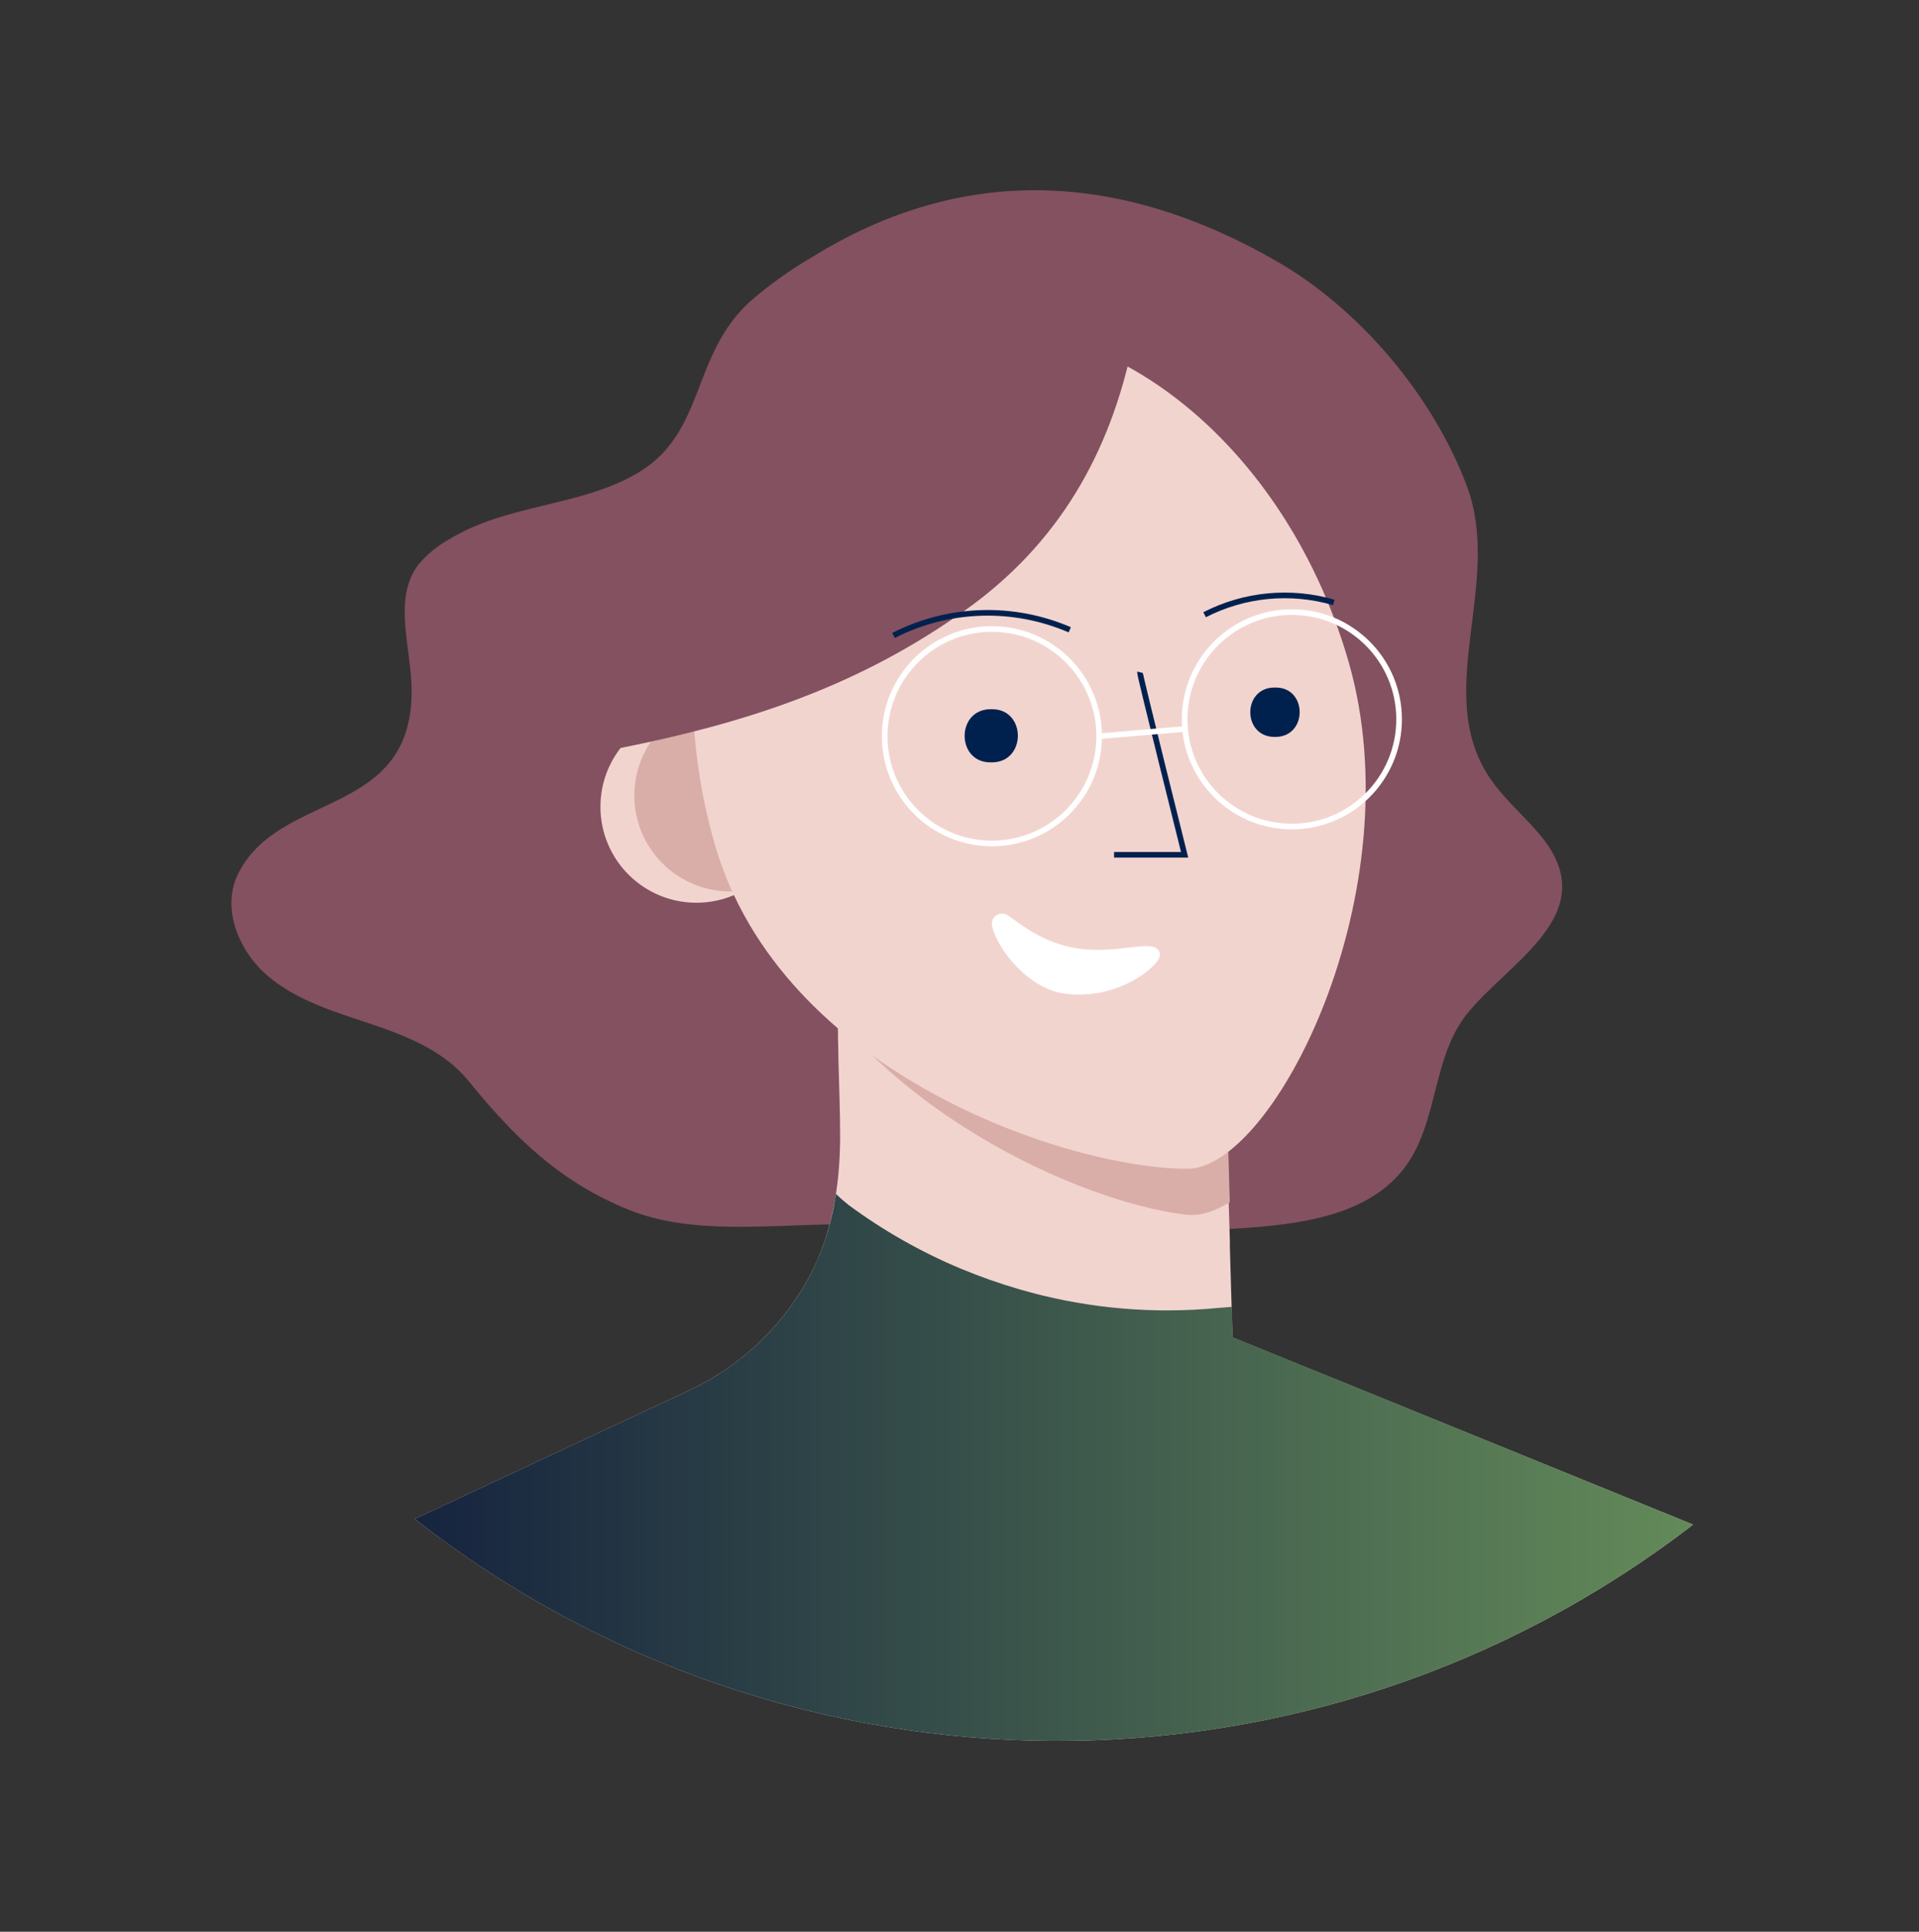 <svg width="150" height="151" viewBox="0 0 150 151" fill="none" xmlns="http://www.w3.org/2000/svg">
<rect x="0" y="0" width="150" height="151" fill="#333333" stroke="none"/>
<path d="M81.999 96.356C77.411 96.277 72.818 96.056 68.049 95.765C62.106 95.399 54.884 96.868 49.211 94.591C43.705 92.385 40.197 88.887 36.58 84.444C34.696 82.146 31.789 80.977 28.97 80.033C26.151 79.088 23.208 78.219 20.94 76.296C18.672 74.372 17.292 71.033 18.589 68.355C21.778 61.777 32.155 63.974 32.177 54.047C32.177 50.672 30.672 46.891 32.675 44.174C33.355 43.351 34.184 42.666 35.12 42.153C39.664 39.352 45.523 39.625 50.031 36.859C55.123 33.709 54.064 27.749 58.599 23.593C60.114 22.273 61.751 21.1 63.487 20.09C75.364 12.74 87.642 13.428 99.809 20.43C106.317 24.184 111.968 30.916 114.628 37.905C117.58 45.687 111.756 54.339 116.658 61.106C117.77 62.641 119.243 63.886 120.448 65.35C125.495 71.483 117.725 75.259 114.54 79.424C111.986 82.772 112.378 87.669 109.925 91.093C107.08 95.064 101.543 95.73 96.65 96.034C91.626 96.365 86.812 96.44 81.999 96.356Z" fill="#845161"/>
<path d="M132.341 119.174C102.85 141.882 61.714 141.701 32.424 118.733L53.892 108.67C54.549 108.359 55.189 108.015 55.811 107.637L56.305 107.329C56.481 107.218 56.653 107.104 56.825 106.985C59.534 105.116 61.753 102.624 63.297 99.718C65.062 96.388 65.644 92.708 65.671 88.958C65.671 86.898 65.587 84.838 65.534 82.782C65.534 82.317 65.525 81.854 65.508 81.392C65.49 79.995 65.475 78.596 65.463 77.196L66.346 77.638L68.64 78.824L82.003 81.096L95.733 83.434L96.134 97.067V97.539L96.341 104.54L101.402 106.601L105.372 108.207L132.341 119.174Z" fill="#F2D4CF"/>
<path d="M96.126 93.974C94.926 94.715 93.792 95.064 92.799 94.958C86.274 94.257 73.546 89.143 65.534 79.68C65.534 79.215 65.526 78.752 65.508 78.29C65.49 76.893 65.476 75.495 65.464 74.095L66.346 74.536L68.64 75.723L82.004 77.995L95.733 80.333L96.126 93.974Z" fill="#DAAEA8"/>
<circle cx="54.434" cy="63.065" r="7.5" fill="#F2D4CF"/>
<circle cx="57.081" cy="62.183" r="7.5" fill="#DAAEA8"/>
<path d="M105.408 51.709C110.587 69.661 99.58 91.358 92.817 91.358C83.552 91.358 61.052 83.955 55.877 66.008C50.702 48.061 57.58 30.308 71.256 26.359C84.933 22.411 100.224 33.762 105.408 51.709Z" fill="#F2D4CF"/>
<path d="M77.543 55.437C80.234 55.437 80.234 59.575 77.543 59.593H77.419C74.728 59.593 74.728 55.459 77.419 55.437H77.543Z" fill="#00214E"/>
<path d="M99.716 53.743C102.214 53.743 102.214 57.581 99.716 57.603H99.602C97.105 57.581 97.105 53.765 99.602 53.743H99.716Z" fill="#00214E"/>
<circle cx="77.534" cy="57.55" r="8.382" stroke="white" stroke-width="0.441"/>
<circle cx="100.979" cy="56.227" r="8.382" stroke="white" stroke-width="0.441"/>
<path d="M88.33 27.846C86.433 36.1 82.29 43.106 74.715 48.206C66.549 53.862 57.92 56.589 48.514 58.468C48.752 52.684 48.117 44.549 51.099 39.387C54.484 33.661 59.428 29.015 65.353 25.993C71.883 22.618 81.99 19.309 89.331 21.652C89.129 23.736 88.795 25.805 88.33 27.846Z" fill="#845161"/>
<path d="M89.102 52.547C89.066 52.697 92.596 66.815 92.596 66.815H87.081" stroke="#00214E" stroke-width="0.441"/>
<path d="M94.158 48.052C97.277 46.452 100.891 46.108 104.256 47.09" stroke="#00214E" stroke-width="0.441"/>
<path d="M69.844 49.671C74.141 47.48 79.19 47.318 83.618 49.23" stroke="#00214E" stroke-width="0.441"/>
<path d="M85.916 57.551L92.596 56.981" stroke="white" stroke-width="0.441"/>
<path d="M132.341 119.174C102.85 141.882 61.714 141.7 32.424 118.733L53.892 108.67C54.914 108.189 55.895 107.626 56.825 106.984C57.108 106.79 57.39 106.587 57.659 106.376C59.995 104.588 61.919 102.317 63.297 99.718C64.34 97.722 65.032 95.561 65.344 93.33C65.656 93.632 65.983 93.918 66.324 94.186C69.029 96.186 71.965 97.854 75.068 99.154C76.575 99.782 78.115 100.326 79.683 100.782C84.405 102.159 89.335 102.68 94.242 102.321C94.921 102.268 95.605 102.202 96.284 102.154L96.35 104.395V104.523L101.689 106.693L132.341 119.174Z" fill="url(#paint0_linear_574_2222)"/>
<path d="M77.636 71.796C77.758 71.603 77.954 71.47 78.179 71.428C78.403 71.386 78.635 71.44 78.818 71.576C79.736 72.22 81.412 73.587 83.794 74.064C87.041 74.708 89.856 73.411 90.531 74.245C90.911 74.717 90.447 75.295 89.561 76.009C87.684 77.414 85.32 78.001 83.005 77.637C79.881 77.05 77.534 73.433 77.534 72.153C77.538 72.028 77.573 71.905 77.636 71.796Z" fill="white"/>
<defs>
<linearGradient id="paint0_linear_574_2222" x1="32.424" y1="136.081" x2="132.341" y2="136.081" gradientUnits="userSpaceOnUse">
<stop stop-color="#16243F"/>
<stop offset="1" stop-color="#638A59"/>
</linearGradient>
</defs>
</svg>
